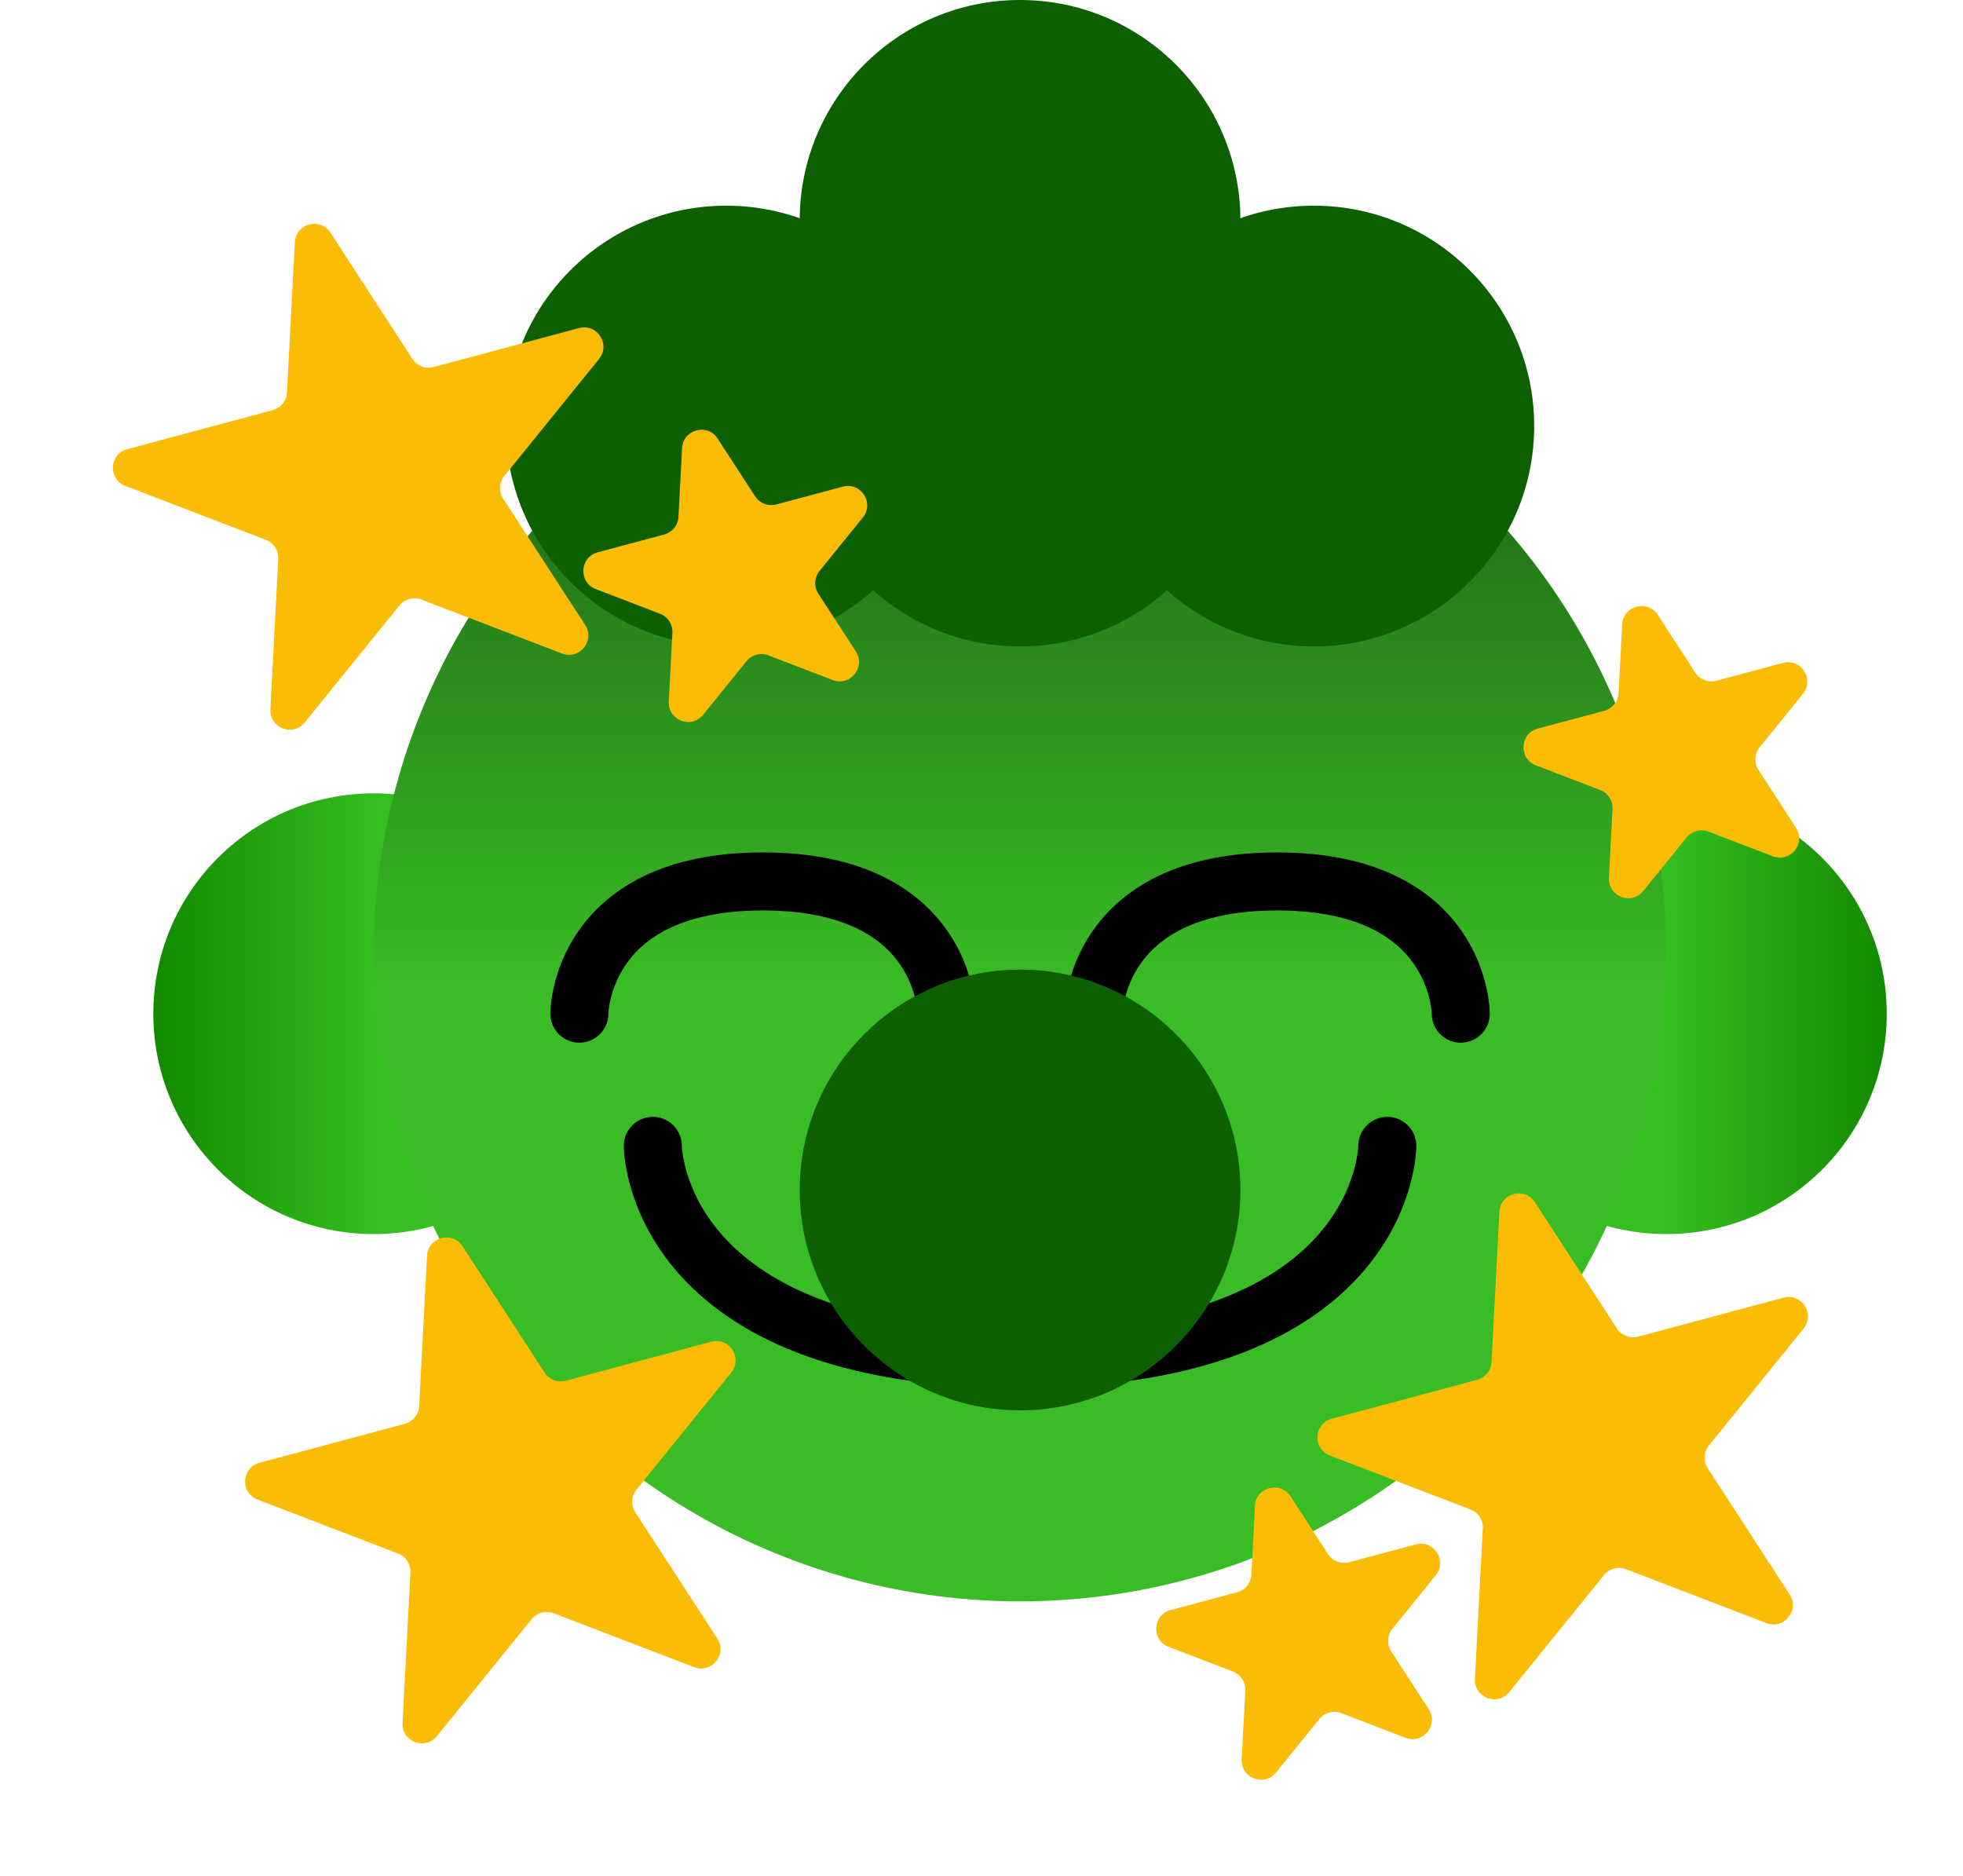 <svg width="203" height="194" viewBox="0 0 203 194" fill="none" xmlns="http://www.w3.org/2000/svg">
<circle cx="22.787" cy="22.787" r="22.787" transform="matrix(-1 0 0 1 61.431 82.035)" fill="url(#paint0_linear_178_136)"/>
<circle cx="172.326" cy="104.822" r="22.787" fill="url(#paint1_linear_178_136)"/>
<circle cx="66.842" cy="66.842" r="66.842" transform="matrix(-1 0 0 1 172.327 31.904)" fill="url(#paint2_linear_178_136)"/>
<path d="M82.699 22.787C82.699 35.372 92.901 45.574 105.486 45.574C118.071 45.574 128.273 35.372 128.273 22.787C128.273 10.202 118.071 0 105.486 0C92.901 0 82.699 10.202 82.699 22.787Z" fill="#0D6000"/>
<path d="M113.082 44.055C113.082 56.64 123.284 66.842 135.869 66.842C148.454 66.842 158.656 56.64 158.656 44.055C158.656 31.47 148.454 21.268 135.869 21.268C123.284 21.268 113.082 31.47 113.082 44.055Z" fill="#0D6000"/>
<path d="M52.316 44.055C52.316 56.64 62.518 66.842 75.103 66.842C87.688 66.842 97.89 56.64 97.89 44.055C97.89 31.47 87.688 21.268 75.103 21.268C62.518 21.268 52.316 31.47 52.316 44.055Z" fill="#0D6000"/>
<path d="M82.699 44.055C82.699 56.64 92.901 66.842 105.486 66.842C118.071 66.842 128.273 56.64 128.273 44.055C128.273 31.47 118.071 21.268 105.486 21.268C92.901 21.268 82.699 31.47 82.699 44.055Z" fill="#0D6000"/>
<path d="M143.466 118.488C143.466 118.488 143.466 140.516 105.487 140.516C67.509 140.516 67.509 118.488 67.509 118.488" stroke="black" stroke-width="6" stroke-linecap="round"/>
<path d="M59.912 104.817C59.912 104.817 59.912 91.145 78.901 91.145C97.891 91.145 97.891 104.817 97.891 104.817" stroke="black" stroke-width="6" stroke-linecap="round"/>
<path d="M113.083 104.817C113.083 104.817 113.083 91.145 132.072 91.145C151.061 91.145 151.061 104.817 151.061 104.817" stroke="black" stroke-width="6" stroke-linecap="round"/>
<circle cx="22.787" cy="22.787" r="22.787" transform="matrix(-1 0 0 1 128.276 100.262)" fill="#0D6000"/>
<path d="M34.167 24.054C33.112 22.429 30.594 23.104 30.493 25.038L29.678 40.587C29.633 41.452 29.035 42.19 28.198 42.414L13.159 46.444C11.288 46.945 11.152 49.548 12.96 50.243L27.496 55.822C28.305 56.133 28.822 56.929 28.776 57.794L27.961 73.342C27.86 75.277 30.294 76.211 31.513 74.706L41.311 62.606C41.856 61.932 42.773 61.687 43.582 61.997L58.118 67.577C59.926 68.271 61.567 66.245 60.512 64.621L52.032 51.563C51.56 50.836 51.61 49.888 52.155 49.215L61.953 37.115C63.173 35.609 61.753 33.423 59.881 33.925L44.842 37.954C44.005 38.178 43.119 37.838 42.647 37.112L34.167 24.054Z" fill="#FBBC05"/>
<path d="M74.21 45.35C73.155 43.725 70.637 44.4 70.536 46.335L70.163 53.444C70.118 54.309 69.52 55.047 68.684 55.271L61.807 57.113C59.936 57.615 59.8 60.218 61.608 60.912L68.254 63.464C69.063 63.774 69.58 64.57 69.535 65.435L69.162 72.544C69.061 74.479 71.494 75.413 72.714 73.908L77.194 68.375C77.739 67.702 78.656 67.456 79.465 67.767L86.111 70.318C87.919 71.012 89.56 68.986 88.505 67.362L84.628 61.391C84.156 60.665 84.205 59.717 84.751 59.043L89.231 53.511C90.45 52.005 89.03 49.819 87.159 50.321L80.282 52.163C79.446 52.387 78.559 52.047 78.088 51.32L74.21 45.35Z" fill="#FBBC05"/>
<path d="M133.454 154.728C132.399 153.103 129.881 153.778 129.78 155.713L129.407 162.822C129.362 163.687 128.765 164.425 127.928 164.649L121.051 166.491C119.18 166.993 119.044 169.596 120.852 170.29L127.498 172.841C128.307 173.152 128.824 173.948 128.779 174.813L128.406 181.922C128.305 183.857 130.739 184.791 131.958 183.286L136.438 177.753C136.983 177.08 137.9 176.834 138.709 177.145L145.355 179.696C147.164 180.39 148.804 178.364 147.749 176.739L143.872 170.769C143.4 170.042 143.45 169.095 143.995 168.421L148.475 162.889C149.694 161.383 148.274 159.197 146.403 159.698L139.527 161.541C138.69 161.765 137.804 161.425 137.332 160.698L133.454 154.728Z" fill="#FBBC05"/>
<path d="M171.433 63.577C170.377 61.952 167.859 62.626 167.758 64.561L167.385 71.67C167.34 72.535 166.743 73.273 165.906 73.497L159.03 75.34C157.158 75.841 157.022 78.445 158.83 79.139L165.476 81.69C166.285 82.001 166.802 82.797 166.757 83.662L166.384 90.771C166.283 92.706 168.717 93.64 169.936 92.134L174.416 86.602C174.961 85.928 175.878 85.683 176.687 85.993L183.333 88.544C185.142 89.239 186.782 87.213 185.727 85.588L181.85 79.618C181.378 78.891 181.428 77.943 181.973 77.27L186.453 71.737C187.672 70.232 186.252 68.046 184.381 68.547L177.505 70.389C176.668 70.614 175.782 70.274 175.31 69.547L171.433 63.577Z" fill="#FBBC05"/>
<path d="M158.732 124.316C157.677 122.691 155.159 123.365 155.058 125.3L154.243 140.848C154.198 141.714 153.6 142.451 152.763 142.676L137.724 146.705C135.853 147.207 135.716 149.81 137.525 150.504L152.061 156.084C152.87 156.395 153.387 157.191 153.341 158.056L152.526 173.604C152.425 175.539 154.859 176.473 156.078 174.967L165.876 162.868C166.421 162.194 167.338 161.949 168.147 162.259L182.683 167.839C184.491 168.533 186.132 166.507 185.077 164.882L176.597 151.824C176.125 151.098 176.175 150.15 176.72 149.477L186.518 137.377C187.738 135.871 186.318 133.685 184.446 134.186L169.407 138.216C168.57 138.44 167.684 138.1 167.212 137.373L158.732 124.316Z" fill="#FBBC05"/>
<path d="M47.836 128.871C46.78 127.246 44.262 127.921 44.161 129.856L43.346 145.404C43.301 146.269 42.703 147.007 41.866 147.231L26.827 151.261C24.956 151.762 24.82 154.366 26.628 155.06L41.164 160.64C41.973 160.95 42.49 161.746 42.444 162.612L41.629 178.16C41.528 180.095 43.962 181.029 45.181 179.523L54.979 167.423C55.525 166.75 56.441 166.504 57.25 166.815L71.786 172.394C73.594 173.089 75.235 171.063 74.18 169.438L65.7 156.38C65.228 155.653 65.278 154.706 65.823 154.032L75.621 141.932C76.841 140.427 75.421 138.24 73.549 138.742L58.51 142.772C57.673 142.996 56.787 142.656 56.315 141.929L47.836 128.871Z" fill="#FBBC05"/>
<defs>
<linearGradient id="paint0_linear_178_136" x1="22.787" y1="22.787" x2="45.574" y2="22.787" gradientUnits="userSpaceOnUse">
<stop stop-color="#34BE1F"/>
<stop offset="1" stop-color="#138A00"/>
</linearGradient>
<linearGradient id="paint1_linear_178_136" x1="172.326" y1="104.822" x2="195.113" y2="104.822" gradientUnits="userSpaceOnUse">
<stop stop-color="#34BE1F"/>
<stop offset="1" stop-color="#138A00"/>
</linearGradient>
<linearGradient id="paint2_linear_178_136" x1="66.842" y1="0" x2="66.842" y2="133.684" gradientUnits="userSpaceOnUse">
<stop stop-color="#1A5611"/>
<stop offset="0.525" stop-color="#39BC25"/>
</linearGradient>
</defs>
</svg>
